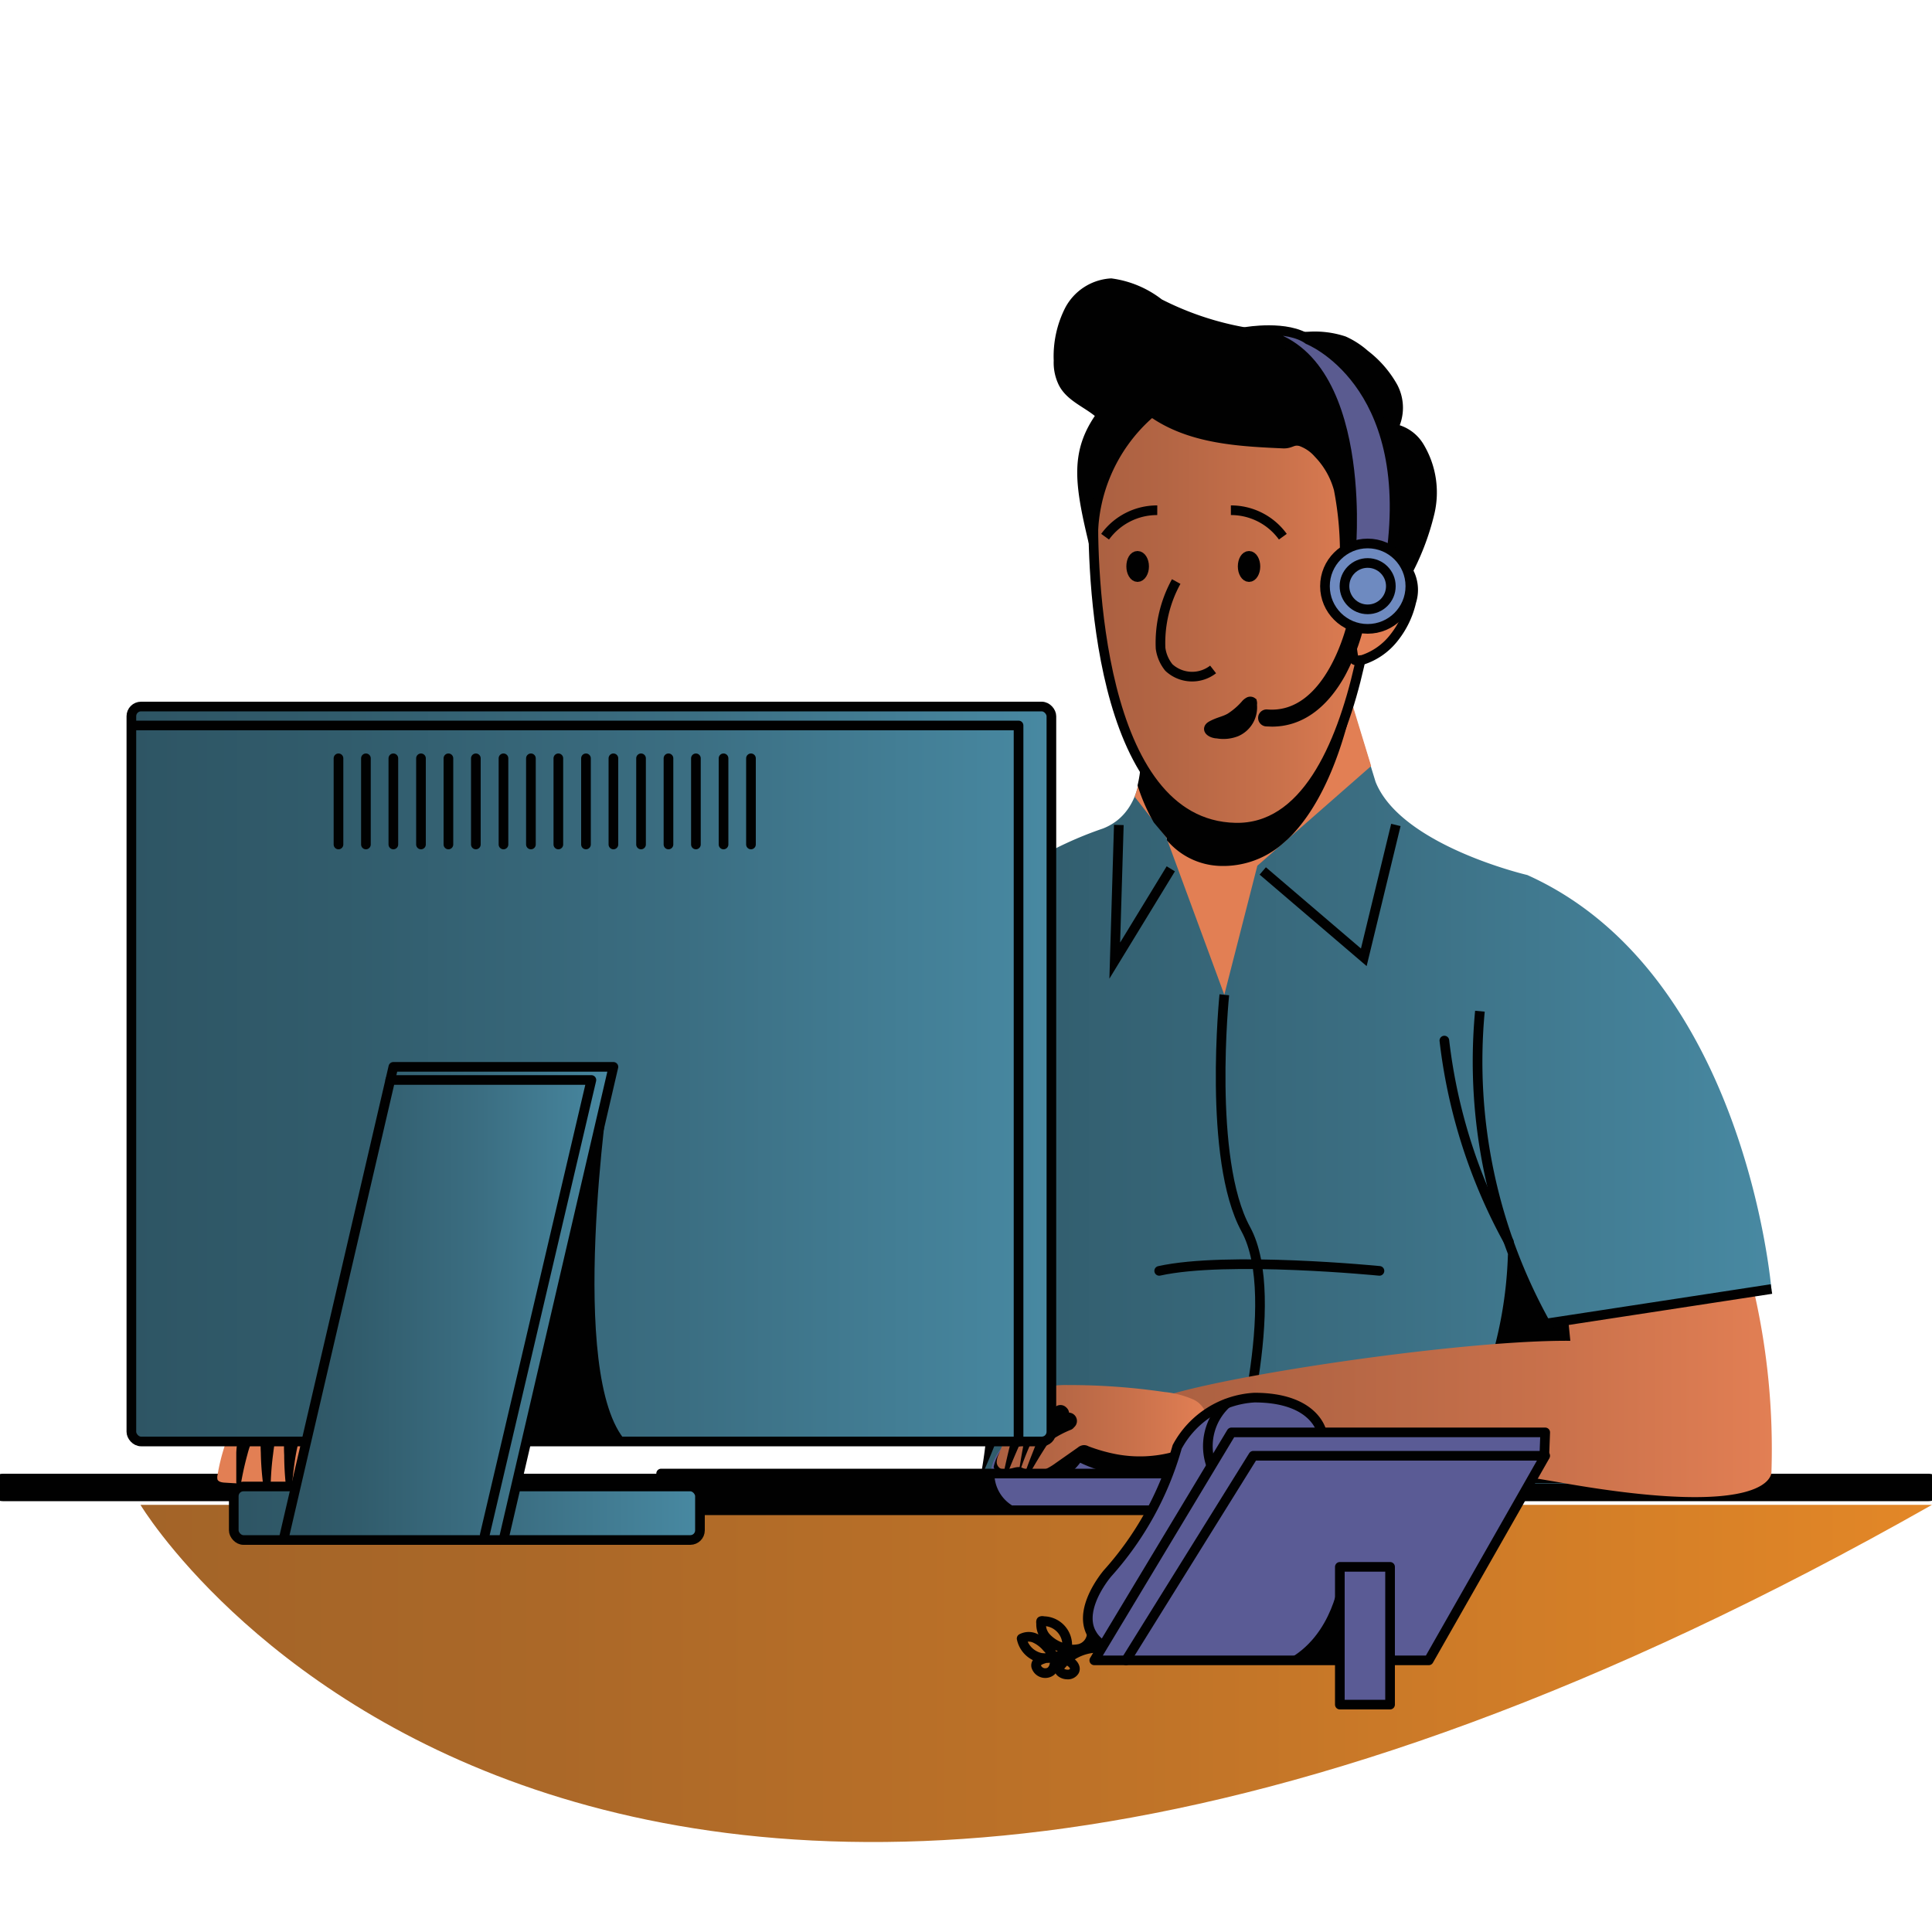 <svg xmlns="http://www.w3.org/2000/svg" xmlns:xlink="http://www.w3.org/1999/xlink" viewBox="0 0 100 100"><defs><linearGradient id="a" x1="-82.64" y1="86.62" x2="10.09" y2="86.62" gradientTransform="matrix(-1, 0, 0, 1, 17.36, 0)" gradientUnits="userSpaceOnUse"><stop offset="0" stop-color="#e38727"/><stop offset="0.42" stop-color="#c17428"/><stop offset="0.77" stop-color="#ab6828"/><stop offset="1" stop-color="#a36428"/></linearGradient><linearGradient id="b" x1="-31.49" y1="65.43" x2="2.83" y2="65.43" gradientTransform="matrix(-1, 0, 0, 1, 17.36, 0)" gradientUnits="userSpaceOnUse"><stop offset="0" stop-color="#e27f54"/><stop offset="0.35" stop-color="#c9714b"/><stop offset="0.75" stop-color="#b36544"/><stop offset="1" stop-color="#ab6041"/></linearGradient><linearGradient id="c" x1="-74.33" y1="56.2" x2="-22.21" y2="56.2" gradientTransform="matrix(-1, 0, 0, 1, 17.36, 0)" gradientUnits="userSpaceOnUse"><stop offset="0" stop-color="#4889a2"/><stop offset="0.4" stop-color="#3b6e82"/><stop offset="0.77" stop-color="#315c6c"/><stop offset="1" stop-color="#2e5564"/></linearGradient><linearGradient id="d" x1="-54.04" y1="30.48" x2="-39.23" y2="30.48" xlink:href="#b"/><linearGradient id="e" x1="-74.39" y1="72.19" x2="-41.96" y2="72.19" xlink:href="#b"/><linearGradient id="f" x1="-45.05" y1="73.93" x2="-34.21" y2="73.93" xlink:href="#b"/><linearGradient id="g" x1="-18.87" y1="78.32" x2="5.27" y2="78.32" gradientTransform="matrix(1, 0, 0, -1, 30.96, 156.64)" xlink:href="#c"/><linearGradient id="h" x1="-37.06" y1="55.6" x2="10.55" y2="55.6" gradientTransform="matrix(1, 0, 0, -1, 43.87, 111.19)" xlink:href="#c"/><linearGradient id="i" x1="-14.39" y1="67.46" x2="2.69" y2="67.46" xlink:href="#c"/></defs><title>contacts</title><path d="M100,77.89H7.27s23.49,39.27,92.73,0" fill="url(#a)"/><line x1="99.82" y1="76.99" x2="0.15" y2="76.99" fill="none" stroke="#010101" stroke-linecap="round" stroke-linejoin="round" stroke-width="1.42"/><path d="M39.57,60.13l-3.08,3-22,10s2.86,1.9,5.14,1.45S39.82,70.31,41,70s5-4.76,7.88-8.28L43.33,56.2Z" fill="url(#b)"/><path d="M59,38.32s.64,3.55-1.9,4.56A19.43,19.43,0,0,0,45.28,54.17l-5.71,6,7.61,8.37,2.92-3.3a23.14,23.14,0,0,1,.63,11.54H83.32l.51-8.49,7.86-1.53S90.37,50.37,79.05,45.29c0,0-6.53-1.52-7.85-4.82l-1.48-4.82Z" fill="url(#c)"/><path d="M80,68.51l7-1,.11.11-3.34.65-.51,8.49H74.05a21.36,21.36,0,0,0,4-11.85A19.72,19.72,0,0,1,80,68.51Z" fill="#010101"/><path d="M50.1,65.2l4-7.06S52.86,66,53,68.38c.12,1.63-.91,5.3-2.27,8.18A23.18,23.18,0,0,0,50.1,65.2Z" fill="#010101"/><path d="M60.42,73.73a3.41,3.41,0,0,1,1.44,3.76H51.36S49.5,72.11,60.42,73.73Z" fill="#5a5b95"/><path d="M60.42,73.73a3,3,0,0,1,1.09,1.16l0,0a3,3,0,0,1-.62.79,3.31,3.31,0,0,1-1.91.72,7,7,0,0,1-3.07-.69,2.53,2.53,0,0,1-1.62,1,1.83,1.83,0,0,1-.9,0,3.61,3.61,0,0,0-.46-.17c-.35-.07-.72.11-1,0a1.06,1.06,0,0,1-.5-.61C51.75,74.46,53.56,72.71,60.42,73.73Z" fill="#010101"/><path d="M63.37,51.49l-3-8.14-1.64-2.11A5.94,5.94,0,0,0,59,38.32l10.75-2.67,1.22,4-5.89,5.16Z" fill="#e27f54"/><path d="M59.72,42.57a9.53,9.53,0,0,1-.84-1.92A6.39,6.39,0,0,0,59,38.32l10.75-2.67.24.79c-.41,1.86-1.37,5.12-3.34,7l-.33.29a4.68,4.68,0,0,1-3.17,1.09,3.75,3.75,0,0,1-2.75-1.33l0-.11Z" fill="#010101"/><path d="M71.4,25.92S71.12,43,63.94,42.84,56.51,29.25,56.6,26.2c0,0-.18-7.93,7.23-8.07S71.4,25.92,71.4,25.92Z" stroke="#010101" stroke-miterlimit="10" stroke-width="0.5" fill="url(#d)"/><path d="M69.29,25.32a17.29,17.29,0,0,1,.31,3.74,5.62,5.62,0,0,0,1.12,3.51c0-.74.2-1.65.91-1.89a4.91,4.91,0,0,0,.51-.15,1.38,1.38,0,0,0,.59-.71A13.08,13.08,0,0,0,74,26.54a4.59,4.59,0,0,0-.53-3.41,2,2,0,0,0-1.37-.95,2.3,2.3,0,0,0,0-2.15,5.46,5.46,0,0,0-1.46-1.68,4.26,4.26,0,0,0-1.08-.7,4.8,4.8,0,0,0-1.81-.23A15.69,15.69,0,0,1,60,15.71a5.16,5.16,0,0,0-2.49-1.05,2.61,2.61,0,0,0-2.16,1.4,5.3,5.3,0,0,0-.56,2.61A2.38,2.38,0,0,0,55,19.76c.37.82,1.37,1.12,2,1.73-1.34,1.86-1.16,3.42-.42,6.5a8.58,8.58,0,0,1,2.81-6.47.35.35,0,0,1,.2-.12.38.38,0,0,1,.27.09c1.92,1.24,4.31,1.37,6.59,1.47.39,0,.45-.21.86-.12a2.17,2.17,0,0,1,.93.63A4.26,4.26,0,0,1,69.29,25.32Z" fill="#010101" stroke="#010101" stroke-miterlimit="10" stroke-width="0.5"/><path d="M72.06,29.37a.8.8,0,0,1,.57,0,.7.7,0,0,1,.31.28,2,2,0,0,1,.11,1.49A4.65,4.65,0,0,1,72.16,33a3.41,3.41,0,0,1-1.65,1.16c-.14,0-.3.06-.39,0a.29.29,0,0,1-.07-.16,6.13,6.13,0,0,1,0-2.22,2.34,2.34,0,0,1,.59-1.52A4.33,4.33,0,0,1,72.06,29.37Z" fill="#e27f54" stroke="#010101" stroke-miterlimit="10" stroke-width="0.5"/><path d="M65.84,37.36c1.41,0,2.63-.85,3.55-2.49a10.6,10.6,0,0,0,1-2.67.2.2,0,0,0-.15-.23.19.19,0,0,0-.22.15c0,.05-1.1,5.13-4.46,4.85a.19.19,0,0,0,0,.38Z" fill="#5a5b90" stroke="#010101" stroke-miterlimit="10" stroke-width="0.5"/><path d="M60.88,30.1a6.6,6.6,0,0,0-.81,3.45,2,2,0,0,0,.43,1,1.77,1.77,0,0,0,2.29.1" fill="none" stroke="#010101" stroke-miterlimit="10" stroke-width="0.5"/><path d="M64.32,29.32c0,.3.15.55.33.55s.33-.25.33-.55-.15-.55-.33-.55S64.32,29,64.32,29.32Z" fill="#010101" stroke="#010101" stroke-miterlimit="10" stroke-width="0.5"/><path d="M58.55,29.32c0,.3.15.55.33.55s.34-.25.34-.55-.15-.55-.34-.55S58.55,29,58.55,29.32Z" fill="#010101" stroke="#010101" stroke-miterlimit="10" stroke-width="0.5"/><path d="M63.71,26.41a3.31,3.31,0,0,1,2.69,1.37" fill="none" stroke="#010101" stroke-miterlimit="10" stroke-width="0.5"/><path d="M59.9,26.41a3.32,3.32,0,0,0-2.7,1.37" fill="none" stroke="#010101" stroke-miterlimit="10" stroke-width="0.5"/><path d="M64.46,36.48a.54.54,0,0,1,.16-.14.16.16,0,0,1,.19,0,.29.29,0,0,1,0,.13A1.37,1.37,0,0,1,64,37.87a1.82,1.82,0,0,1-1,.1c-.26,0-.65-.22-.27-.42s.64-.22.95-.4A3.71,3.71,0,0,0,64.46,36.48Z" fill="#010101" stroke="#010101" stroke-miterlimit="10" stroke-width="0.5"/><path d="M72.39,31.23a.63.63,0,0,0-.67-.75" fill="none" stroke="#010101" stroke-miterlimit="10" stroke-width="0.5"/><path d="M70.84,31a3.72,3.72,0,0,0,0,.74,1,1,0,0,0,.31.66.26.26,0,0,0,.16.09" fill="none" stroke="#010101" stroke-miterlimit="10" stroke-width="0.5"/><path d="M69.94,28.3s.92-10.85-5.46-11.12c0,0,2.16-.38,3.24.4,0,0,5.53,2.17,4.28,11.19Z" fill="#5a5b90" stroke="#010101" stroke-miterlimit="10" stroke-width="0.5"/><circle cx="70.79" cy="30.34" r="2.21" fill="#6e8ac0" stroke="#010101" stroke-miterlimit="10" stroke-width="0.5"/><circle cx="70.79" cy="30.34" r="1.2" fill="none" stroke="#010101" stroke-miterlimit="10" stroke-width="0.5"/><polyline points="65.36 45.08 70.59 49.55 72.25 42.7" fill="none" stroke="#010101" stroke-miterlimit="10" stroke-width="0.5"/><polyline points="60.6 44.97 57.7 49.72 57.91 42.7" fill="none" stroke="#010101" stroke-miterlimit="10" stroke-width="0.5"/><path d="M63.37,51.49S62.5,60,64.48,63.62s-.65,12.56-.65,12.56" fill="none" stroke="#010101" stroke-miterlimit="10" stroke-width="0.5"/><path d="M71.4,65.78S63.52,65,60,65.78" fill="none" stroke="#010101" stroke-linecap="round" stroke-linejoin="round" stroke-width="0.5"/><path d="M90.8,66.9a36.57,36.57,0,0,1,.89,9.28s.24,2.53-10.9.56A125.8,125.8,0,0,0,60,74.87a4,4,0,0,1-.72-2.06c0-1,15.62-3.47,22-3.41l-.1-1Z" fill="url(#e)"/><path d="M91.69,66.72,80,68.51A27.91,27.91,0,0,1,76.6,52.34" fill="none" stroke="#010101" stroke-miterlimit="10" stroke-width="0.5"/><path d="M78.1,64.28a28.27,28.27,0,0,1-3.34-10.42" fill="none" stroke="#010101" stroke-linecap="round" stroke-linejoin="round" stroke-width="0.5"/><path d="M48.18,51.6a44.21,44.21,0,0,0,.67,11.54" fill="none" stroke="#010101" stroke-linecap="round" stroke-linejoin="round" stroke-width="1.42"/><path d="M46.22,53.39a16.76,16.76,0,0,0,1.57,7.07" fill="none" stroke="#010101" stroke-linecap="round" stroke-linejoin="round" stroke-width="1.42"/><path d="M57.68,75.25a8.6,8.6,0,0,1-1.34-.39.48.48,0,0,0-.26-.06.54.54,0,0,0-.3.13l-1.14.8a3.14,3.14,0,0,1-.67.38,1.13,1.13,0,0,1-.79,0,2,2,0,0,0-.33-.16c-.33-.08-.7.21-1,.09a.39.39,0,0,1-.26-.35,1,1,0,0,1,.1-.41l.79-1.93a3,3,0,0,1,.37-.73,2.29,2.29,0,0,1,1.36-.84,4.75,4.75,0,0,1,1.06-.09,34,34,0,0,1,5,.36,4.85,4.85,0,0,1,1.43.36,1.22,1.22,0,0,1,.77,1c0,.4-.32.73-.55,1.07a1.71,1.71,0,0,1-1.08.64A6.59,6.59,0,0,1,57.68,75.25Z" fill="url(#f)"/><path d="M52,76c.14-.64.29-1.28.47-1.91a10.83,10.83,0,0,1,.69-1.92.43.43,0,0,1,.58-.18.42.42,0,0,1,.18.57l0,.06h0A10.3,10.3,0,0,0,53,74.28c-.27.58-.53,1.18-.77,1.78a.09.09,0,0,1-.12.06A.1.1,0,0,1,52,76Z" fill="#010101"/><path d="M52.78,75.91c.09-.58.19-1.14.32-1.71.07-.29.15-.57.25-.86a2.62,2.62,0,0,1,.46-.89h0a.44.44,0,0,1,.61-.06.43.43,0,0,1,0,.61.3.3,0,0,1-.08.08,1.86,1.86,0,0,0-.44.55c-.14.24-.27.49-.39.74-.24.51-.45,1-.65,1.58a.06.06,0,0,1-.09,0A.08.08,0,0,1,52.78,75.91Z" fill="#010101"/><path d="M53.14,76c.19-.53.39-1,.6-1.57.11-.26.23-.52.35-.78a4.11,4.11,0,0,1,.5-.8.42.42,0,0,1,.6,0,.43.43,0,0,1,.05.6l-.07.06a3.49,3.49,0,0,0-.48.55c-.16.21-.31.44-.46.67-.3.46-.59.93-.86,1.41a.13.13,0,0,1-.17,0A.12.12,0,0,1,53.14,76Z" fill="#010101"/><path d="M55.44,74a5.46,5.46,0,0,0-.9.46,2.91,2.91,0,0,0-.77.67.07.07,0,0,1-.11,0,.08.08,0,0,1,0-.09,2.89,2.89,0,0,1,.57-1,6.18,6.18,0,0,1,.8-.82.43.43,0,0,1,.56.66A.37.37,0,0,1,55.44,74Z" fill="#010101"/><path d="M47.18,68.5A29.83,29.83,0,0,1,44,67.35l1-1.16Z" fill="#010101"/><path d="M44.39,67a57.87,57.87,0,0,0-4.82-6.84l5.51,6.06Z" fill="#010101"/><path d="M18.39,72.6a1.36,1.36,0,0,0-.41-.3,1.47,1.47,0,0,0-.63-.1q-1.59,0-3.18.06a2.42,2.42,0,0,0-1.4.4,2.07,2.07,0,0,0-.51.69,10,10,0,0,0-1,3,.49.49,0,0,0,0,.24c.06.11.22.14.35.15a38.47,38.47,0,0,0,5.15,0,1.4,1.4,0,0,0,.9-.28c.29-.27.32-.75.66-1s.87.06,1.24.32a4.71,4.71,0,0,0,2.76,1,.78.78,0,0,0,.57-.21.56.56,0,0,0,0-.6c-.43-.82-1.77-.82-2.46-1.38S19.1,73.23,18.39,72.6Z" fill="#e27f54"/><path d="M15.75,76.71c0-.47.08-.92.15-1.38,0-.23.08-.46.14-.7a2.74,2.74,0,0,1,.3-.74h0a.42.42,0,0,1,.59-.14.43.43,0,0,1,.14.59l0,.06a1.64,1.64,0,0,0-.28.48c-.08.2-.15.4-.22.61-.13.42-.24.85-.33,1.28a.22.22,0,0,1-.27.18A.23.23,0,0,1,15.75,76.71Z" fill="#010101"/><path d="M14.79,76.82a15.11,15.11,0,0,1-.08-1.51,6.83,6.83,0,0,1,0-.78,3.18,3.18,0,0,1,.18-.84h0a.42.42,0,1,1,.79.31.2.2,0,0,1,0,.08,2.34,2.34,0,0,0-.23.59c-.06.22-.11.46-.15.7-.08.47-.14,1-.18,1.45a.17.17,0,0,1-.17.16A.17.17,0,0,1,14.79,76.82Z" fill="#010101"/><path d="M13.62,76.83a14.71,14.71,0,0,1-.12-1.63,7.91,7.91,0,0,1,0-.84,2.9,2.9,0,0,1,.19-.92.43.43,0,0,1,.56-.23.43.43,0,0,1,.23.56.2.2,0,0,1,0,.08,1.84,1.84,0,0,0-.22.62c-.05.24-.09.5-.12.76-.07.52-.11,1-.13,1.58a.18.18,0,0,1-.18.18A.18.18,0,0,1,13.62,76.83Z" fill="#010101"/><path d="M12.23,76.73c0-.51,0-1,0-1.55a5.44,5.44,0,0,1,.33-1.61.43.43,0,0,1,.56-.24.42.42,0,0,1,.23.56.2.2,0,0,1,0,.08h0a4.84,4.84,0,0,0-.54,1.3q-.2.72-.33,1.47a.12.12,0,0,1-.14.11A.15.15,0,0,1,12.23,76.73Z" fill="#010101"/><path d="M13.63,72.21a30.74,30.74,0,0,1,3.75-.33h-.1a1.27,1.27,0,0,1,.78.18,2.57,2.57,0,0,1,.56.4,5.82,5.82,0,0,1,.8,1,.11.11,0,0,1,0,.15.11.11,0,0,1-.14,0,4.48,4.48,0,0,0-.89-.8,2.13,2.13,0,0,0-.5-.25.87.87,0,0,0-.42,0h-.1a32.06,32.06,0,0,0-3.68-.1.1.1,0,0,1-.11-.1A.11.11,0,0,1,13.63,72.21Z" fill="#010101"/><rect x="34.21" y="76.27" width="27.69" height="1.9" transform="translate(96.12 154.44) rotate(-180)" fill="#5a5b95"/><path d="M51.47,76.27A1.94,1.94,0,0,0,53,78.17H34.21v-1.9Z" fill="#010101"/><rect x="34.21" y="76.27" width="27.69" height="1.9" transform="translate(96.12 154.44) rotate(-180)" stroke-width="0.5" stroke="#010101" stroke-linecap="round" stroke-linejoin="round" fill="none"/><polygon points="61.91 78.17 72.33 78.17 72.33 77.46 61.91 76.27 61.91 78.17" fill="#484b75"/><polygon points="61.91 78.17 72.33 78.17 72.33 77.46 61.91 76.27 61.91 78.17" fill="none" stroke="#010101" stroke-linecap="round" stroke-linejoin="round" stroke-width="0.5"/><rect x="12.09" y="76.93" width="24.13" height="2.77" rx="0.5" transform="translate(48.32 156.64) rotate(-180)" fill="url(#g)"/><rect x="12.09" y="76.93" width="24.13" height="2.77" rx="0.5" transform="translate(48.32 156.64) rotate(-180)" stroke-width="0.5" stroke="#010101" stroke-linecap="round" stroke-linejoin="round" fill="none"/><rect x="6.81" y="36.58" width="47.62" height="38.04" rx="0.5" transform="translate(61.23 111.19) rotate(-180)" fill="url(#h)"/><path d="M31.55,56.09s-2.24,15.16.87,18.53H23.79Z" fill="#010101"/><rect x="6.81" y="36.58" width="47.62" height="38.04" rx="0.5" transform="translate(61.23 111.19) rotate(-180)" stroke-width="0.5" stroke="#010101" stroke-linecap="round" stroke-linejoin="round" fill="none"/><polyline points="6.81 37.55 52.72 37.55 52.72 74.62" fill="none" stroke="#010101" stroke-linecap="round" stroke-linejoin="round" stroke-width="0.5"/><line x1="38.87" y1="39.25" x2="38.87" y2="43.71" fill="none" stroke="#010101" stroke-linecap="round" stroke-linejoin="round" stroke-width="0.5"/><line x1="37.45" y1="39.25" x2="37.45" y2="43.71" fill="none" stroke="#010101" stroke-linecap="round" stroke-linejoin="round" stroke-width="0.5"/><line x1="36.02" y1="39.25" x2="36.02" y2="43.71" fill="none" stroke="#010101" stroke-linecap="round" stroke-linejoin="round" stroke-width="0.5"/><line x1="34.6" y1="39.25" x2="34.6" y2="43.71" fill="none" stroke="#010101" stroke-linecap="round" stroke-linejoin="round" stroke-width="0.5"/><line x1="33.18" y1="39.25" x2="33.18" y2="43.71" fill="none" stroke="#010101" stroke-linecap="round" stroke-linejoin="round" stroke-width="0.5"/><line x1="31.75" y1="39.25" x2="31.75" y2="43.71" fill="none" stroke="#010101" stroke-linecap="round" stroke-linejoin="round" stroke-width="0.5"/><line x1="30.33" y1="39.25" x2="30.33" y2="43.71" fill="none" stroke="#010101" stroke-linecap="round" stroke-linejoin="round" stroke-width="0.5"/><line x1="28.9" y1="39.25" x2="28.9" y2="43.71" fill="none" stroke="#010101" stroke-linecap="round" stroke-linejoin="round" stroke-width="0.5"/><line x1="27.48" y1="39.25" x2="27.48" y2="43.71" fill="none" stroke="#010101" stroke-linecap="round" stroke-linejoin="round" stroke-width="0.5"/><line x1="26.06" y1="39.25" x2="26.06" y2="43.71" fill="none" stroke="#010101" stroke-linecap="round" stroke-linejoin="round" stroke-width="0.5"/><line x1="24.63" y1="39.25" x2="24.63" y2="43.71" fill="none" stroke="#010101" stroke-linecap="round" stroke-linejoin="round" stroke-width="0.5"/><line x1="23.21" y1="39.25" x2="23.21" y2="43.71" fill="none" stroke="#010101" stroke-linecap="round" stroke-linejoin="round" stroke-width="0.5"/><line x1="21.79" y1="39.25" x2="21.79" y2="43.71" fill="none" stroke="#010101" stroke-linecap="round" stroke-linejoin="round" stroke-width="0.5"/><line x1="20.36" y1="39.25" x2="20.36" y2="43.71" fill="none" stroke="#010101" stroke-linecap="round" stroke-linejoin="round" stroke-width="0.5"/><line x1="18.94" y1="39.25" x2="18.94" y2="43.71" fill="none" stroke="#010101" stroke-linecap="round" stroke-linejoin="round" stroke-width="0.5"/><line x1="17.52" y1="39.25" x2="17.52" y2="43.71" fill="none" stroke="#010101" stroke-linecap="round" stroke-linejoin="round" stroke-width="0.5"/><polygon points="31.75 55.22 20.36 55.22 14.67 79.71 26.06 79.71 31.75 55.22" fill="url(#i)"/><polygon points="31.75 55.22 20.36 55.22 14.67 79.71 26.06 79.71 31.75 55.22" fill="none" stroke="#010101" stroke-linecap="round" stroke-linejoin="round" stroke-width="0.5"/><polyline points="20.2 55.9 30.61 55.9 25.09 79.45" fill="none" stroke="#010101" stroke-linecap="round" stroke-linejoin="round" stroke-width="0.5"/><path d="M68.42,74.15s-.31-1.81-3.49-1.81a4.85,4.85,0,0,0-4,2.55,16.46,16.46,0,0,1-3.6,6.54s-2.13,2.46-.25,3.73c0,0,4.69,1.6,5.51-2.1s2.07-4.92,3.05-5.33S68.73,75.24,68.42,74.15Z" fill="#5a5b95"/><path d="M68.42,74.15s-.31-1.81-3.49-1.81a4.85,4.85,0,0,0-4,2.55,16.46,16.46,0,0,1-3.6,6.54s-2.13,2.46-.25,3.73c0,0,4.69,1.6,5.51-2.1s2.07-4.92,3.05-5.33S68.73,75.24,68.42,74.15Z" fill="none" stroke="#010101" stroke-linecap="round" stroke-linejoin="round" stroke-width="0.5"/><path d="M62.7,75.88a3,3,0,0,1,.76-3.21" fill="none" stroke="#010101" stroke-linecap="round" stroke-linejoin="round" stroke-width="0.5"/><polygon points="79.98 74.14 63.74 74.14 56.64 85.94 73.95 85.94 79.93 75.44 79.98 74.14" fill="#5a5b95"/><path d="M69.35,81.6s-.31,3.08-2.78,4.34h2.78Z" fill="#010101"/><polygon points="79.98 74.14 63.74 74.14 56.64 85.94 73.95 85.94 79.93 75.44 79.98 74.14" fill="none" stroke="#010101" stroke-linecap="round" stroke-linejoin="round" stroke-width="0.5"/><rect x="69.35" y="81.11" width="2.6" height="7.13" transform="translate(141.3 169.34) rotate(-180)" fill="#5a5b95"/><rect x="69.35" y="81.11" width="2.6" height="7.13" transform="translate(141.3 169.34) rotate(-180)" stroke-width="0.5" stroke="#010101" stroke-linecap="round" stroke-linejoin="round" fill="none"/><path d="M56.51,84.59a.85.85,0,0,1-.62.75,1.63,1.63,0,0,1-1-.09,1.9,1.9,0,0,1-.71-.46,1,1,0,0,1-.29-.77.2.2,0,0,1,0-.11.17.17,0,0,1,.12,0,1.24,1.24,0,0,1,1.23,1.2.62.62,0,0,1-.16.46.75.75,0,0,1-.31.15,2.07,2.07,0,0,1-.89.09,1.29,1.29,0,0,1-1-1,.79.79,0,0,1,.73,0,1.78,1.78,0,0,1,.59.47,1.42,1.42,0,0,1,.36.58.63.63,0,0,1-.16.64.49.49,0,0,1-.75-.2.23.23,0,0,1,0-.2.39.39,0,0,1,.2-.18,1.67,1.67,0,0,1,1.48.06c.19.1.38.32.28.51a.39.39,0,0,1-.38.18c-.21,0-.47-.16-.4-.35a.49.49,0,0,1,.1-.15,2.52,2.52,0,0,1,1.93-.88" fill="none" stroke="#010101" stroke-linecap="round" stroke-linejoin="round" stroke-width="0.5"/><polyline points="58.28 85.94 64.87 75.35 79.98 75.35" fill="none" stroke="#010101" stroke-linecap="round" stroke-linejoin="round" stroke-width="0.5"/></svg>